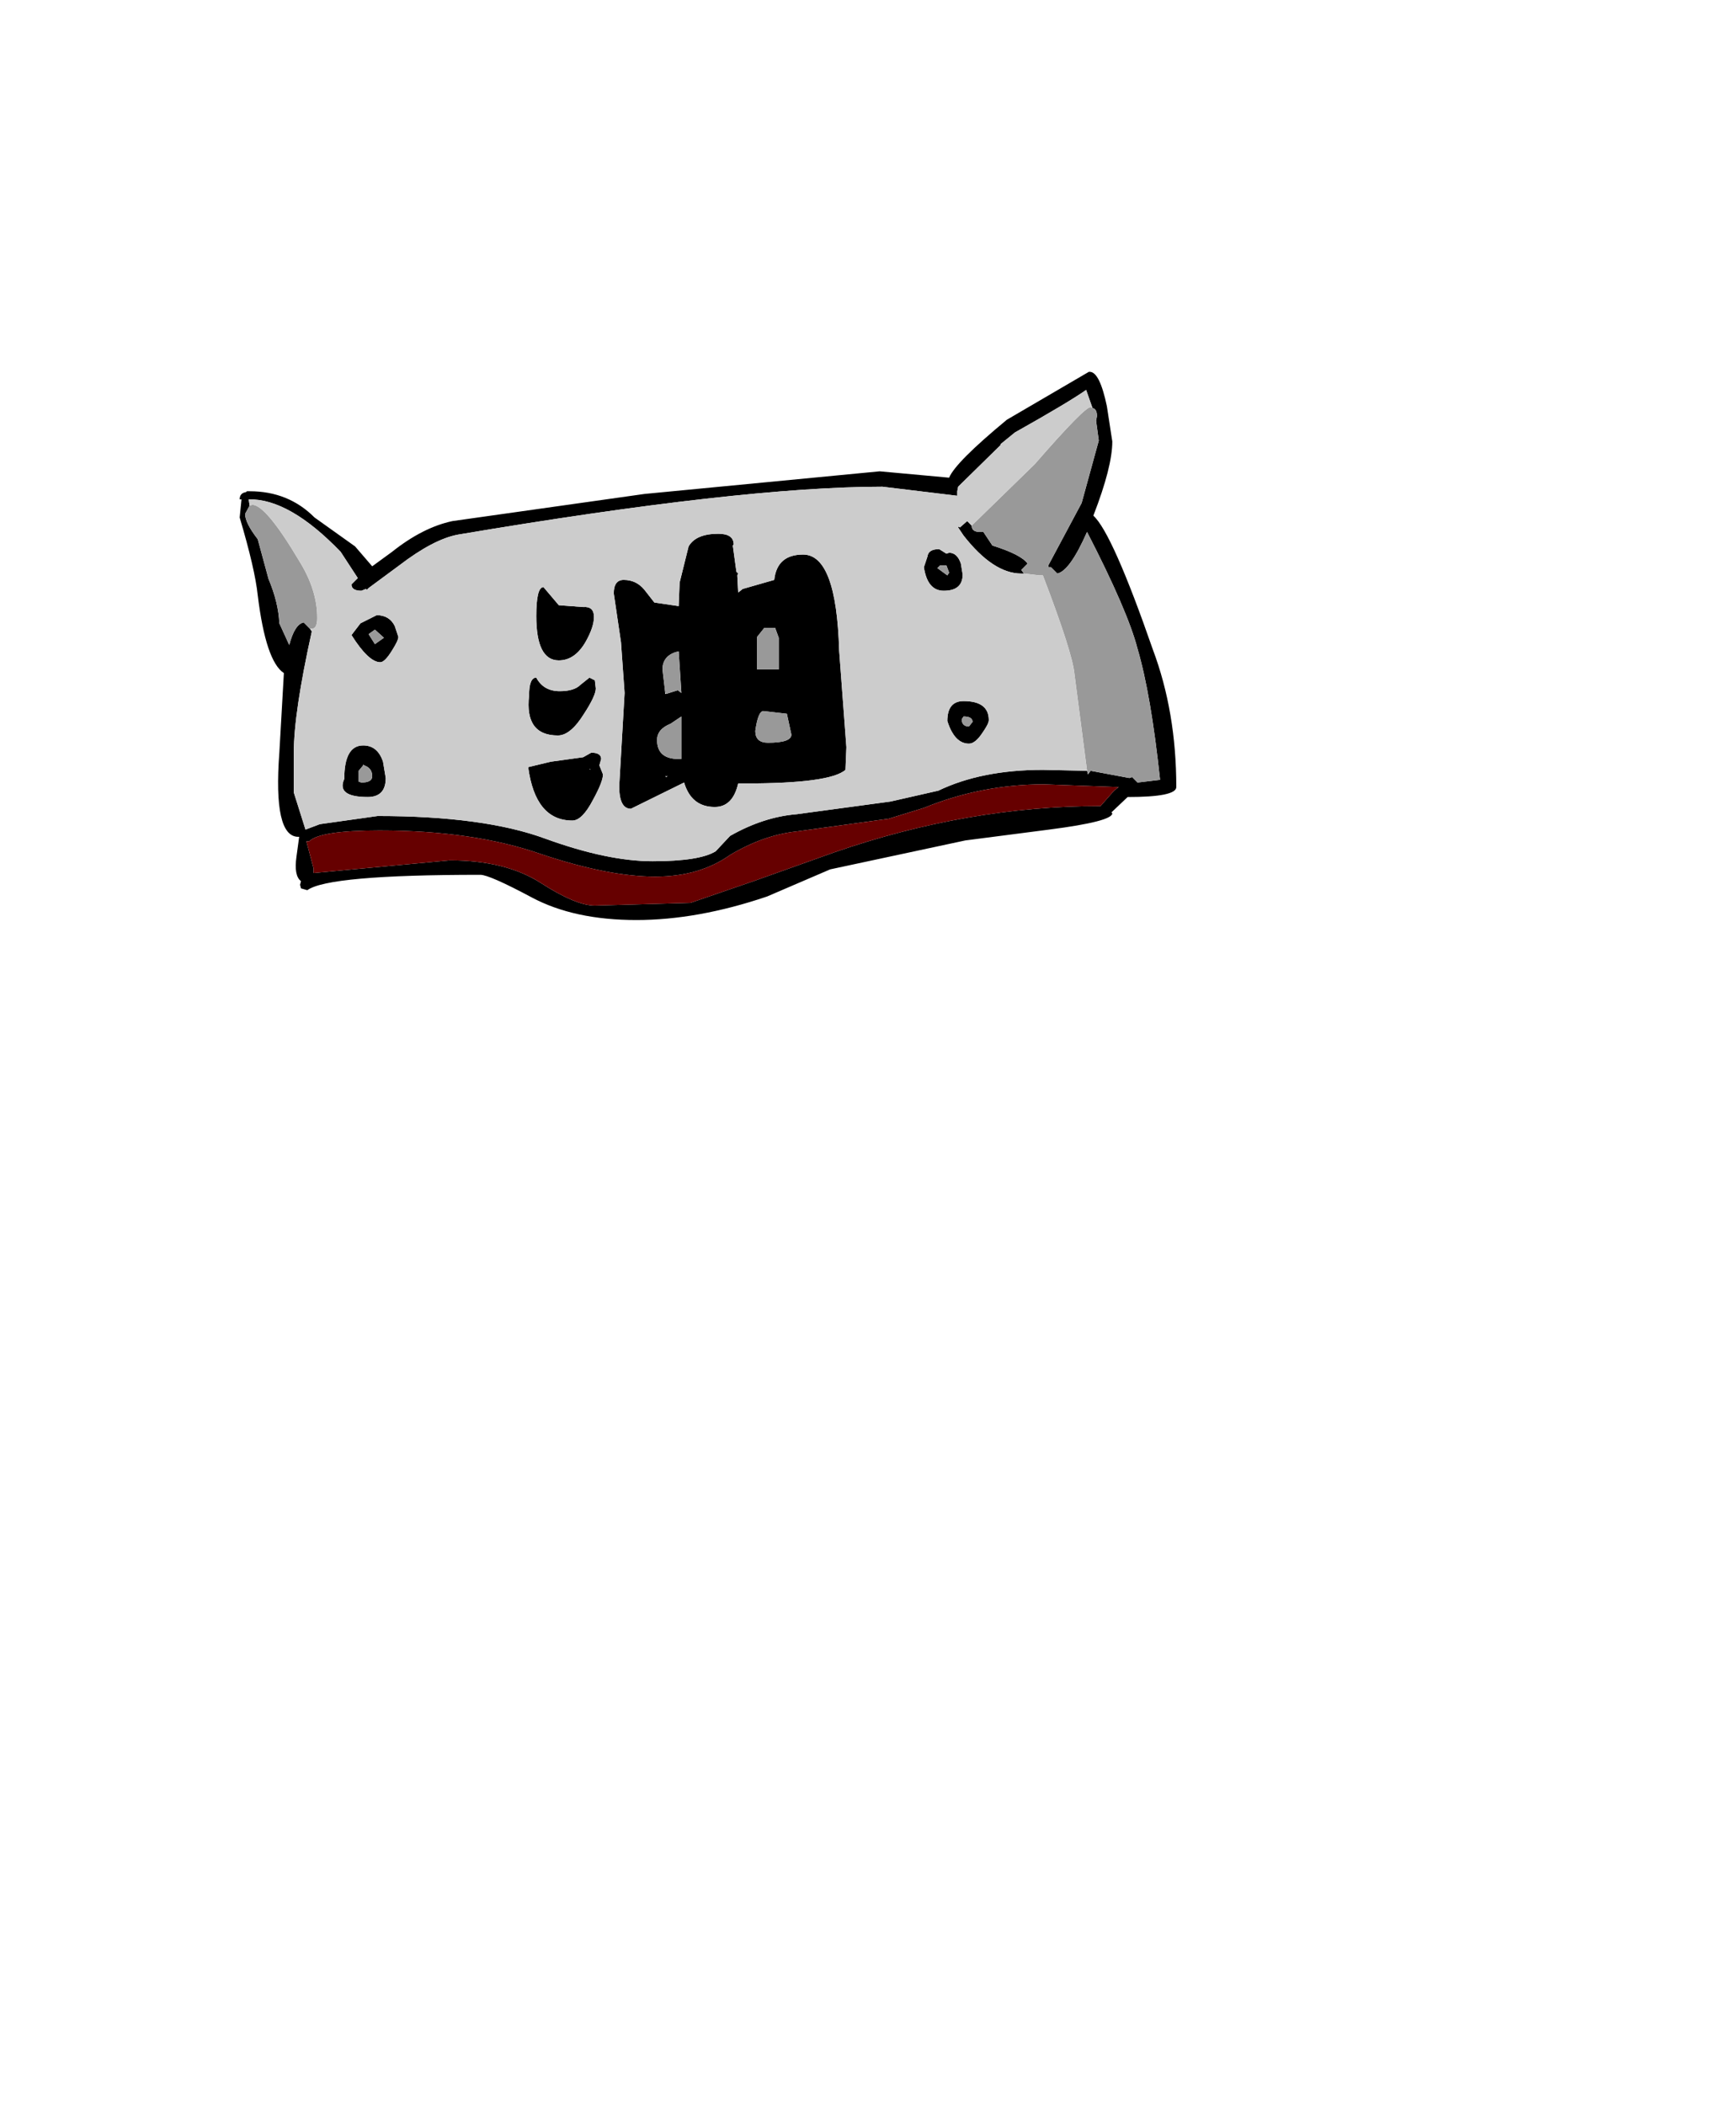 <?xml version="1.0" encoding="UTF-8"?>
<svg xmlns="http://www.w3.org/2000/svg" xmlns:xlink="http://www.w3.org/1999/xlink" width="160px" height="194px" viewBox="0 0 160 194" version="1.1">
<g id="surface1">
<path style=" stroke:none;fill-rule:evenodd;fill:rgb(0%,0%,0%);fill-opacity:1;" d="M 100.355 34.266 L 100.438 34.266 C 101.047 34.266 101.574 35.32 102.016 37.434 L 102.516 40.684 C 102.516 42.242 101.934 44.52 100.77 47.52 C 101.934 48.578 103.762 52.688 106.254 59.859 C 107.695 63.695 108.414 67.918 108.414 72.531 C 108.414 73.141 106.918 73.449 103.93 73.449 L 102.434 74.867 L 102.516 74.949 C 102.516 75.449 100.578 75.949 96.699 76.449 L 88.973 77.449 L 76.512 80.117 L 70.695 82.617 C 66.43 84.062 62.414 84.785 58.648 84.785 C 54.824 84.785 51.613 84.09 49.012 82.703 C 46.406 81.312 44.828 80.617 44.273 80.617 C 34.914 80.617 29.598 81.09 28.324 82.035 L 27.742 81.867 L 27.656 81.535 L 27.742 81.203 C 27.297 80.867 27.16 80.117 27.324 78.949 L 27.574 77.117 L 27.492 77.117 C 25.941 77.117 25.359 74.531 25.746 69.363 L 26.164 62.027 C 25.055 61.305 24.25 58.914 23.754 54.855 C 23.586 53.246 23.031 50.855 22.09 47.688 L 22.258 46.02 L 22.09 46.02 C 22.09 45.629 22.285 45.41 22.672 45.352 L 22.758 45.27 L 23.004 45.27 C 25.387 45.27 27.383 46.074 28.988 47.688 L 32.727 50.355 L 34.305 52.188 L 36.133 50.855 C 38.016 49.355 39.871 48.41 41.699 48.02 L 59.395 45.52 L 81.078 43.434 L 87.477 44.02 C 87.863 43.074 89.637 41.297 92.793 38.684 L 100.355 34.266 M 100.688 37.598 L 100.105 35.934 C 99 36.711 96.809 38.016 93.543 39.852 L 92.215 40.934 L 92.215 41.02 L 88.309 44.852 L 88.227 45.27 L 88.227 45.688 L 81.328 44.852 C 72.688 44.852 59.645 46.324 42.199 49.27 C 40.703 49.551 38.902 50.492 36.797 52.105 L 33.973 54.191 L 33.805 54.355 L 33.723 54.273 L 33.309 54.441 C 32.699 54.441 32.395 54.246 32.395 53.855 L 32.977 53.273 L 31.398 50.855 C 28.238 47.574 25.414 45.965 22.922 46.02 L 23.004 46.602 L 22.59 47.355 C 22.59 47.91 22.977 48.688 23.754 49.688 L 24.75 53.355 C 25.359 54.801 25.691 56.164 25.746 57.441 L 26.66 59.441 C 26.992 58.164 27.438 57.469 27.992 57.359 L 28.57 57.941 L 28.738 58.191 C 27.629 63.195 27.078 66.918 27.078 69.363 L 27.078 73.031 L 28.156 76.449 L 29.484 75.949 L 34.805 75.199 C 41.34 75.199 46.488 75.895 50.258 77.285 C 54.078 78.672 57.375 79.367 60.145 79.367 C 63.023 79.367 64.961 79.062 65.961 78.449 L 67.289 77.031 C 69.336 75.867 71.387 75.199 73.438 75.031 L 82.078 73.863 L 86.48 72.863 C 89.141 71.586 92.352 70.945 96.117 70.945 L 100.188 71.031 L 100.273 71.363 L 100.52 71.031 L 104.094 71.699 L 104.344 71.613 L 104.84 72.113 L 106.918 71.863 C 106.363 66.641 105.672 62.609 104.84 59.777 C 104.234 57.441 102.68 53.855 100.188 49.02 C 99.137 51.41 98.223 52.688 97.449 52.855 L 96.867 52.273 L 96.617 52.273 L 96.617 52.105 L 99.691 46.352 L 101.27 40.602 L 101.02 38.766 L 101.102 38.352 C 101.102 37.906 100.965 37.656 100.688 37.598 M 94.375 52.855 L 94.125 52.855 C 92.406 52.855 90.633 51.688 88.809 49.355 L 88.473 48.855 L 88.309 48.605 L 88.309 48.52 L 88.473 48.605 L 89.141 48.02 L 89.555 48.438 C 89.555 48.828 89.805 49.02 90.301 49.02 L 90.633 49.02 L 91.465 50.273 C 93.238 50.828 94.316 51.383 94.707 51.938 L 94.125 52.523 L 94.375 52.855 M 77.34 59.941 L 78.008 68.863 L 77.922 70.945 C 76.98 71.781 73.906 72.199 68.699 72.199 L 68.035 72.199 C 67.703 73.645 66.984 74.367 65.875 74.367 C 64.438 74.367 63.496 73.613 63.051 72.113 L 58.148 74.531 C 57.43 74.531 57.07 73.836 57.07 72.449 L 57.566 63.859 L 57.234 59.191 L 56.57 54.691 C 56.57 53.855 56.875 53.441 57.484 53.441 C 58.262 53.441 58.898 53.746 59.395 54.355 L 60.309 55.523 L 62.551 55.855 L 62.637 53.691 L 63.465 50.355 C 63.91 49.578 64.824 49.188 66.207 49.188 C 67.148 49.188 67.621 49.52 67.621 50.188 L 67.539 50.273 L 67.871 52.688 L 68.035 52.855 L 67.953 53.023 L 68.035 54.605 L 68.453 54.273 L 71.359 53.441 C 71.527 51.883 72.41 51.105 74.02 51.105 C 76.066 51.105 77.176 54.051 77.34 59.941 M 71.441 57.859 L 70.445 57.859 L 69.781 58.691 L 69.781 61.691 L 71.773 61.691 L 71.773 58.773 L 71.441 57.859 M 86.398 52.355 L 87.312 53.023 L 87.477 52.773 L 87.227 52.105 L 86.648 52.105 L 86.398 52.355 M 87.227 51.023 L 87.477 50.938 C 87.977 50.938 88.336 51.273 88.559 51.938 L 88.723 52.938 C 88.723 53.941 88.141 54.441 86.98 54.441 C 85.98 54.441 85.371 53.719 85.152 52.273 L 85.484 51.273 C 85.539 50.828 85.898 50.605 86.562 50.605 L 87.227 51.023 M 50.09 54.105 L 51.504 55.773 L 53.746 55.941 C 54.41 55.887 54.742 56.191 54.742 56.859 C 54.742 57.469 54.492 58.219 53.996 59.109 C 53.332 60.277 52.5 60.859 51.504 60.859 C 50.117 60.859 49.426 59.496 49.426 56.773 C 49.426 54.996 49.648 54.105 50.09 54.105 M 61.391 63.945 L 62.469 63.609 L 62.801 63.859 L 62.551 60.027 L 62.219 60.109 C 61.445 60.387 61.059 60.914 61.059 61.691 L 61.305 63.777 L 61.305 63.945 L 61.391 63.945 M 70.777 68.445 C 72.219 68.445 72.938 68.195 72.938 67.695 L 72.523 65.777 L 70.363 65.527 C 70.031 65.527 69.781 66.141 69.613 67.363 C 69.613 68.086 70.004 68.445 70.777 68.445 M 62.801 66.027 L 61.805 66.695 C 60.973 67.027 60.559 67.527 60.559 68.195 C 60.559 69.363 61.223 69.945 62.551 69.945 L 62.801 69.945 L 62.801 66.027 M 62.801 65.109 L 62.801 65.027 L 62.801 65.109 M 54.91 63.445 C 54.91 63.887 54.551 64.668 53.828 65.777 C 53 67.113 52.195 67.777 51.418 67.777 C 49.371 67.777 48.484 66.555 48.762 64.109 C 48.762 63 48.984 62.445 49.426 62.445 C 49.867 63.277 50.59 63.695 51.586 63.695 C 52.473 63.695 53.109 63.5 53.496 63.109 L 54.328 62.445 L 54.824 62.695 L 54.91 63.445 M 55.406 69.945 L 55.242 70.531 L 55.574 71.363 C 55.574 71.809 55.27 72.586 54.66 73.699 C 53.996 74.977 53.359 75.617 52.75 75.617 C 50.477 75.617 49.121 73.977 48.68 70.695 L 50.754 70.195 L 53.746 69.781 L 54.492 69.363 C 55.102 69.363 55.406 69.559 55.406 69.945 M 54.41 70.945 L 54.41 70.863 L 54.328 70.863 L 54.41 70.945 M 61.305 71.531 L 61.391 71.613 L 61.555 71.531 L 61.305 71.531 M 60.391 80.785 C 57.512 80.785 53.996 80.09 49.84 78.699 C 45.688 77.254 40.73 76.531 34.969 76.531 C 31.312 76.531 29.152 76.867 28.488 77.535 L 28.238 77.535 L 28.902 80.035 L 28.902 80.453 L 41.449 79.285 C 44.883 79.285 47.68 79.98 49.84 81.367 C 52 82.758 53.664 83.453 54.824 83.453 L 63.633 83.203 L 69.449 81.203 L 76.926 78.535 C 85.125 75.699 93.293 74.281 101.434 74.281 L 102.68 72.863 L 103.098 72.531 L 96.199 72.281 C 92.379 72.281 88.695 73.004 85.152 74.449 L 81.91 75.449 L 73.438 76.617 C 71.387 76.84 69.336 77.562 67.289 78.785 C 65.406 80.117 63.105 80.785 60.391 80.785 M 88.641 66.277 C 88.641 66.723 88.863 66.945 89.305 66.945 L 89.637 66.527 C 89.637 66.195 89.359 66.027 88.809 66.027 L 88.641 66.277 M 91.133 66.363 C 91.133 66.586 90.938 66.973 90.551 67.527 C 90.109 68.195 89.691 68.531 89.305 68.531 C 88.418 68.531 87.754 67.836 87.312 66.445 C 87.312 65.223 87.809 64.609 88.809 64.609 C 90.359 64.609 91.133 65.195 91.133 66.363 M 34.555 59.359 L 35.383 58.773 L 34.555 58.023 L 33.973 58.441 L 34.555 59.359 M 34.719 56.691 C 35.496 56.691 36.051 57.023 36.383 57.691 L 36.715 58.691 C 36.715 58.914 36.52 59.332 36.133 59.941 C 35.688 60.664 35.328 61.027 35.051 61.027 C 34.332 61.027 33.445 60.191 32.395 58.523 L 33.223 57.441 L 34.719 56.691 M 35.301 70.195 L 35.551 71.699 C 35.551 72.863 34.996 73.449 33.891 73.449 C 31.949 73.449 31.23 72.891 31.73 71.781 C 31.73 69.723 32.312 68.695 33.473 68.695 C 34.359 68.695 34.969 69.195 35.301 70.195 M 33.559 70.531 L 33.473 70.445 L 33.473 70.531 L 33.059 71.031 L 33.059 72.031 L 33.309 72.113 C 33.973 72.113 34.305 71.918 34.305 71.531 C 34.305 71.031 34.055 70.695 33.559 70.531 "/>
<path style=" stroke:none;fill-rule:evenodd;fill:rgb(40%,0%,0%);fill-opacity:1;" d="M 60.391 80.785 C 63.105 80.785 65.406 80.117 67.289 78.785 C 69.336 77.562 71.387 76.84 73.438 76.617 L 81.91 75.449 L 85.152 74.449 C 88.695 73.004 92.379 72.281 96.199 72.281 L 103.098 72.531 L 102.68 72.863 L 101.434 74.281 C 93.293 74.281 85.125 75.699 76.926 78.535 L 69.449 81.203 L 63.633 83.203 L 54.824 83.453 C 53.664 83.453 52 82.758 49.84 81.367 C 47.68 79.98 44.883 79.285 41.449 79.285 L 28.902 80.453 L 28.902 80.035 L 28.238 77.535 L 28.488 77.535 C 29.152 76.867 31.312 76.531 34.969 76.531 C 40.73 76.531 45.688 77.254 49.84 78.699 C 53.996 80.09 57.512 80.785 60.391 80.785 "/>
<path style=" stroke:none;fill-rule:evenodd;fill:rgb(60%,60%,60%);fill-opacity:1;" d="M 89.555 48.438 L 95.371 42.77 C 98.418 39.266 100.133 37.516 100.52 37.516 L 100.688 37.598 C 100.965 37.656 101.102 37.906 101.102 38.352 L 101.02 38.766 L 101.27 40.602 L 99.691 46.352 L 96.617 52.105 L 96.617 52.273 L 96.867 52.273 L 97.449 52.855 C 98.223 52.688 99.137 51.41 100.188 49.02 C 102.68 53.855 104.234 57.441 104.84 59.777 C 105.672 62.609 106.363 66.641 106.918 71.863 L 104.84 72.113 L 104.344 71.613 L 104.094 71.699 L 100.52 71.031 L 100.273 71.363 L 100.188 71.031 L 99.027 62.109 C 98.914 60.832 97.945 57.801 96.117 53.023 L 95.785 53.023 L 94.375 52.855 L 94.125 52.523 L 94.707 51.938 C 94.316 51.383 93.238 50.828 91.465 50.273 L 90.633 49.02 L 90.301 49.02 C 89.805 49.02 89.555 48.828 89.555 48.438 M 23.004 46.602 L 23.254 46.52 C 24.086 46.52 25.527 48.242 27.574 51.688 C 28.684 53.469 29.238 55.219 29.238 56.941 C 29.238 57.609 29.07 57.941 28.738 57.941 L 28.57 57.941 L 27.992 57.359 C 27.438 57.469 26.992 58.164 26.66 59.441 L 25.746 57.441 C 25.691 56.164 25.359 54.801 24.75 53.355 L 23.754 49.688 C 22.977 48.688 22.59 47.91 22.59 47.355 L 23.004 46.602 M 86.398 52.355 L 86.648 52.105 L 87.227 52.105 L 87.477 52.773 L 87.312 53.023 L 86.398 52.355 M 71.441 57.859 L 71.773 58.773 L 71.773 61.691 L 69.781 61.691 L 69.781 58.691 L 70.445 57.859 L 71.441 57.859 M 61.305 63.777 L 61.059 61.691 C 61.059 60.914 61.445 60.387 62.219 60.109 L 62.551 60.027 L 62.801 63.859 L 62.469 63.609 L 61.391 63.945 L 61.305 63.777 M 62.801 66.027 L 62.801 69.945 L 62.551 69.945 C 61.223 69.945 60.559 69.363 60.559 68.195 C 60.559 67.527 60.973 67.027 61.805 66.695 L 62.801 66.027 M 70.777 68.445 C 70.004 68.445 69.613 68.086 69.613 67.363 C 69.781 66.141 70.031 65.527 70.363 65.527 L 72.523 65.777 L 72.938 67.695 C 72.938 68.195 72.219 68.445 70.777 68.445 M 88.641 66.277 L 88.809 66.027 C 89.359 66.027 89.637 66.195 89.637 66.527 L 89.305 66.945 C 88.863 66.945 88.641 66.723 88.641 66.277 M 34.555 59.359 L 33.973 58.441 L 34.555 58.023 L 35.383 58.773 L 34.555 59.359 M 33.473 70.531 L 33.559 70.531 C 34.055 70.695 34.305 71.031 34.305 71.531 C 34.305 71.918 33.973 72.113 33.309 72.113 L 33.059 72.031 L 33.059 71.031 L 33.473 70.531 "/>
<path style=" stroke:none;fill-rule:evenodd;fill:rgb(80%,80%,80%);fill-opacity:1;" d="M 100.688 37.598 L 100.52 37.516 C 100.133 37.516 98.418 39.266 95.371 42.77 L 89.555 48.438 L 89.141 48.02 L 88.473 48.605 L 88.309 48.52 L 88.309 48.605 L 88.473 48.855 L 88.809 49.355 C 90.633 51.688 92.406 52.855 94.125 52.855 L 94.375 52.855 L 95.785 53.023 L 96.117 53.023 C 97.945 57.801 98.914 60.832 99.027 62.109 L 100.188 71.031 L 96.117 70.945 C 92.352 70.945 89.141 71.586 86.48 72.863 L 82.078 73.863 L 73.438 75.031 C 71.387 75.199 69.336 75.867 67.289 77.031 L 65.961 78.449 C 64.961 79.062 63.023 79.367 60.145 79.367 C 57.375 79.367 54.078 78.672 50.258 77.285 C 46.488 75.895 41.34 75.199 34.805 75.199 L 29.484 75.949 L 28.156 76.449 L 27.078 73.031 L 27.078 69.363 C 27.078 66.918 27.629 63.195 28.738 58.191 L 28.57 57.941 L 28.738 57.941 C 29.07 57.941 29.238 57.609 29.238 56.941 C 29.238 55.219 28.684 53.469 27.574 51.688 C 25.527 48.242 24.086 46.52 23.254 46.52 L 23.004 46.602 L 22.922 46.02 C 25.414 45.965 28.238 47.574 31.398 50.855 L 32.977 53.273 L 32.395 53.855 C 32.395 54.246 32.699 54.441 33.309 54.441 L 33.723 54.273 L 33.805 54.355 L 33.973 54.191 L 36.797 52.105 C 38.902 50.492 40.703 49.551 42.199 49.27 C 59.645 46.324 72.688 44.852 81.328 44.852 L 88.227 45.688 L 88.227 45.27 L 88.309 44.852 L 92.215 41.02 L 92.215 40.934 L 93.543 39.852 C 96.809 38.016 99 36.711 100.105 35.934 L 100.688 37.598 M 96.617 52.105 L 96.617 52.273 L 96.617 52.105 M 77.34 59.941 C 77.176 54.051 76.066 51.105 74.02 51.105 C 72.41 51.105 71.527 51.883 71.359 53.441 L 68.453 54.273 L 68.035 54.605 L 67.953 53.023 L 68.035 52.855 L 67.871 52.688 L 67.539 50.273 L 67.621 50.188 C 67.621 49.52 67.148 49.188 66.207 49.188 C 64.824 49.188 63.91 49.578 63.465 50.355 L 62.637 53.691 L 62.551 55.855 L 60.309 55.523 L 59.395 54.355 C 58.898 53.746 58.262 53.441 57.484 53.441 C 56.875 53.441 56.57 53.855 56.57 54.691 L 57.234 59.191 L 57.566 63.859 L 57.07 72.449 C 57.07 73.836 57.43 74.531 58.148 74.531 L 63.051 72.113 C 63.496 73.613 64.438 74.367 65.875 74.367 C 66.984 74.367 67.703 73.645 68.035 72.199 L 68.699 72.199 C 73.906 72.199 76.98 71.781 77.922 70.945 L 78.008 68.863 L 77.34 59.941 M 87.227 51.023 L 86.562 50.605 C 85.898 50.605 85.539 50.828 85.484 51.273 L 85.152 52.273 C 85.371 53.719 85.98 54.441 86.98 54.441 C 88.141 54.441 88.723 53.941 88.723 52.938 L 88.559 51.938 C 88.336 51.273 87.977 50.938 87.477 50.938 L 87.227 51.023 M 50.09 54.105 C 49.648 54.105 49.426 54.996 49.426 56.773 C 49.426 59.496 50.117 60.859 51.504 60.859 C 52.5 60.859 53.332 60.277 53.996 59.109 C 54.492 58.219 54.742 57.469 54.742 56.859 C 54.742 56.191 54.41 55.887 53.746 55.941 L 51.504 55.773 L 50.09 54.105 M 55.406 69.945 C 55.406 69.559 55.102 69.363 54.492 69.363 L 53.746 69.781 L 50.754 70.195 L 48.68 70.695 C 49.121 73.977 50.477 75.617 52.75 75.617 C 53.359 75.617 53.996 74.977 54.66 73.699 C 55.27 72.586 55.574 71.809 55.574 71.363 L 55.242 70.531 L 55.406 69.945 M 54.91 63.445 L 54.824 62.695 L 54.328 62.445 L 53.496 63.109 C 53.109 63.5 52.473 63.695 51.586 63.695 C 50.59 63.695 49.867 63.277 49.426 62.445 C 48.984 62.445 48.762 63 48.762 64.109 C 48.484 66.555 49.371 67.777 51.418 67.777 C 52.195 67.777 53 67.113 53.828 65.777 C 54.551 64.668 54.91 63.887 54.91 63.445 M 91.133 66.363 C 91.133 65.195 90.359 64.609 88.809 64.609 C 87.809 64.609 87.312 65.223 87.312 66.445 C 87.754 67.836 88.418 68.531 89.305 68.531 C 89.691 68.531 90.109 68.195 90.551 67.527 C 90.938 66.973 91.133 66.586 91.133 66.363 M 35.301 70.195 C 34.969 69.195 34.359 68.695 33.473 68.695 C 32.312 68.695 31.73 69.723 31.73 71.781 C 31.23 72.891 31.949 73.449 33.891 73.449 C 34.996 73.449 35.551 72.863 35.551 71.699 L 35.301 70.195 M 34.719 56.691 L 33.223 57.441 L 32.395 58.523 C 33.445 60.191 34.332 61.027 35.051 61.027 C 35.328 61.027 35.688 60.664 36.133 59.941 C 36.52 59.332 36.715 58.914 36.715 58.691 L 36.383 57.691 C 36.051 57.023 35.496 56.691 34.719 56.691 "/>
</g>
</svg>
